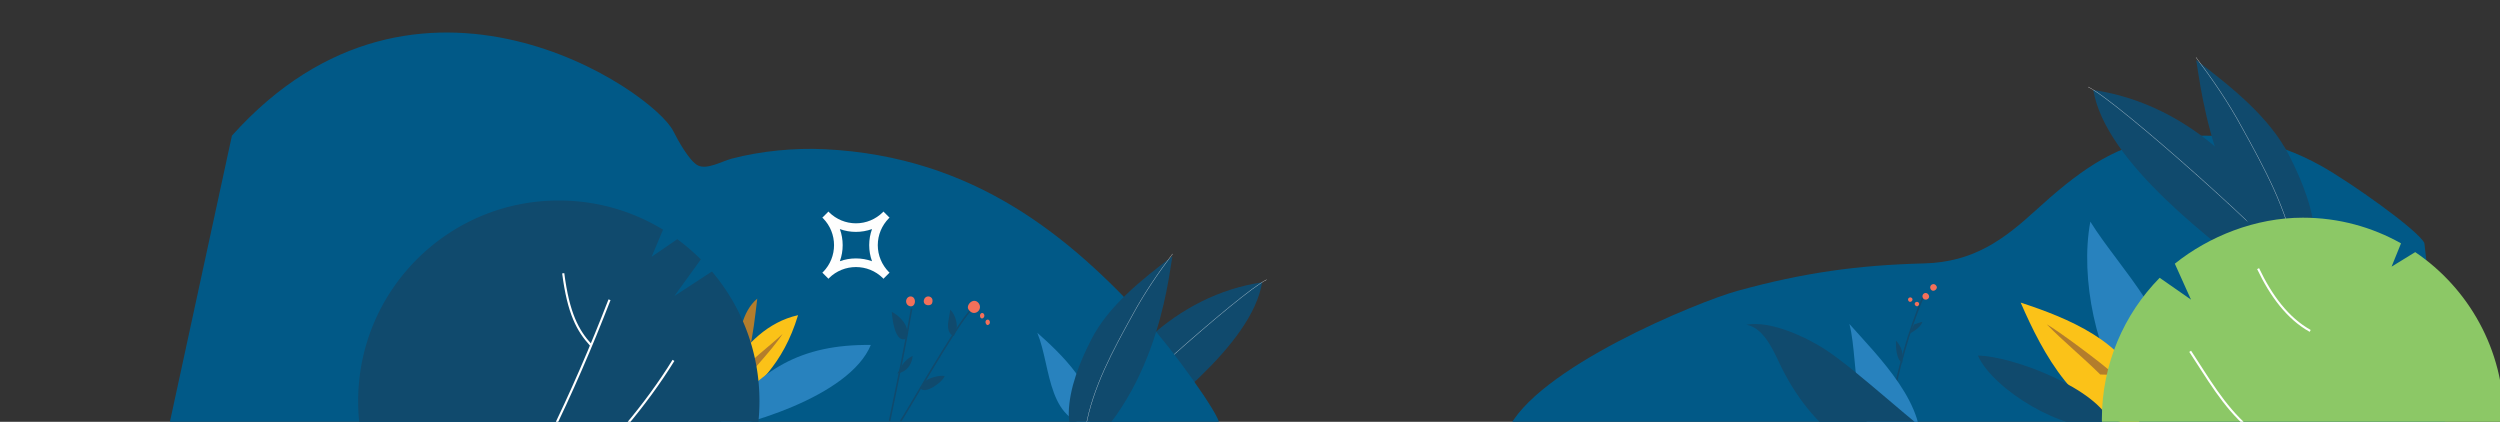 <svg xmlns="http://www.w3.org/2000/svg" width="2312.5" height="390.166"><rect width="100%" height="100%" fill="#333333" stroke="none"/><path fill="#015987" d="M2242.523 224.783c-6.201-12.314-68.88-56.49-95.345-71.276-44.068-24.626-90.675-33.294-148.949-24.91-44.455 6.398-77.916 32.026-115.692 66.426-28.719 26.146-56.673 47.445-102.719 48.63-61.344 1.58-111.459 8.539-172.619 25.37-36.011 9.91-187.948 71.898-213.107 130.019 37.836 8.332 867.043 8.74 870.949 20.162"/><path fill="#104A6D" d="M2130.738 250.376c-33.063-81.694-103.015-153.619-194.454-167.146 11.31 67.511 111.408 140.54 162.757 180.748"/><path fill="none" stroke="#FAFDFF" stroke-width=".248" stroke-miterlimit="10" d="M2124.7 252.392c-15.43-24.185-165.99-158.876-193.149-171.976"/><path fill="#104A6D" d="M2138.927 252.832c-1.479-7.078 2.672-21.045 2.489-30.832-.5-26.314-11.596-54.043-23.813-77.977-18.153-35.578-53.104-63.331-86.126-88.463 4.651 26.336 18.01 161.497 121.392 229.075"/><path fill="none" stroke="#FAFDFF" stroke-width=".248" stroke-miterlimit="10" d="M2031.283 53.079c15.491 20.54 30.198 42.071 42.201 64.267 21.305 38.427 42.599 77.516 49.952 119.92"/><path fill="#2882BE" d="M2012.007 359.472c3.947-58.825-51.645-111.148-78.436-154.435-9.852 52.445 5.885 125.757 36.001 165.807"/><path fill="#FBC218" d="M1981.453 362.572c-13.931-46.485-69.604-68.671-112.326-82.657 20.122 46.33 52.42 108.438 109.226 113.66"/><path fill="#B37D2C" d="M1942.719 346.428c-14.961-15.002-34.869-31.336-49.524-46.456 9.342 5.033 51.727 36.411 62.843 46.803"/><path fill="#104A6D" d="M1952.581 391.719c-11.728-31.87-90.501-62.354-123.014-62.812 14.156 31.921 80.854 71.277 113.611 64.821"/><path fill="#8CC866" d="M2234.089 233.209l-21.886 13.448 8.74-21.565c-26.863-15.109-57.835-23.736-90.817-23.736-43.843 0-86.636 17.101-118.414 42.554l14.951 33.234-28.964-20.183c-33.074 33.658-53.481 79.85-53.481 130.832 0 102.954 83.23 186.428 185.908 186.428s185.908-83.474 185.908-186.428c0-64.353-32.503-121.079-81.945-154.584z"/><path fill="none" stroke="#FFF" stroke-width="1.987" stroke-miterlimit="10" d="M2088.751 248.488c12.044 25.346 27.536 46.087 48.177 57.606m-111.02 18.856c16.195 24.476 30.759 50.584 53.42 70.165"/><path fill="#104A6D" d="M1759.738 330.284c.683-5.721-2.448-11.672-6.048-15.224-.061 6.178.316 17.692 5.956 20.487m10.892-35.42c1.785-.513 5.12-1.891 7.73-2.481-1.55 5.002-7.853 8.746-12.289 11.267"/><path fill="none" stroke="#104A6D" stroke-width="1.49" stroke-miterlimit="10" d="M1780.319 271.012c-15.502 36.325-24.66 71.622-31.758 108.581"/><path fill="#F3705A" d="M1785.571 266.724c-.49-1.599.428-3.288 2.04-3.77 1.601-.483 2.958.354 3.784 2.023.734 1.458-.734 3.381-2.346 3.864-1.612.485-2.989-.517-3.478-2.117zm-7.17 8.241c-.479-1.631.428-3.351 2.03-3.845 1.601-.49 3.386.748 3.865 2.379.479 1.631-.52 3.037-2.121 3.526-1.601.494-3.294-.43-3.774-2.06zm-6.007 4.405a2.008 2.008 0 0 1 2.641 1.074c.428 1.032-.02 1.991-1.061 2.665-.918.588-2.285-.24-2.723-1.274-.437-1.031.124-2.025 1.143-2.465zm-6.19-4.099c1.05-.435 2.264.04 2.713 1.064.438 1.022-.245 2.284-1.295 2.724-1.051.434-2.05-.125-2.499-1.145-.449-1.024.041-2.207 1.081-2.643z"/><path fill="#2882BE" d="M1774.995 419.633c10.372-43.17-38.56-90.889-64.301-119.938 10.178 38.208-2.641 118.357 60.508 118.021"/><path fill="#104A6D" d="M1801.052 413.228c-24.854-15.716-82.975-70.706-112.785-90.022-15.96-10.339-49.768-27.13-72.868-22.818 15.247 2.624 24.048 21.655 30.748 35.852 27.292 57.815 83.914 112.672 154.905 76.988zm-803.156-6.285c28.836-71.257 89.849-134 169.611-145.798-9.861 58.887-97.174 122.587-141.97 157.659"/><path fill="none" stroke="#FAFDFF" stroke-width=".248" stroke-miterlimit="10" d="M1003.161 408.697c13.455-21.09 144.785-138.58 168.477-150.006"/><path fill="#A3DCEB" d="M643.804 382.293c-9.314-41.11 41.606-105.795 83.911-112.183 26.834 38.142-53.556 109.409-87.418 112.183"/><path fill="#2882BE" d="M663.754 389.86c.648-29.596 79.277-69.39 112.183-57.387-13.159 42.487-83.557 38.326-112.183 68.177"/><path fill="#015987" d="M214.527 125.489c172-191.906 389.982-41.15 408.302-4.146 3.759 7.592 15.061 28.184 23 31.812 8.539 3.901 22.075-4.05 31.093-6.429 26.694-7.038 57.965-10.05 85.547-8.728 139.813 6.699 228.036 82.243 298.645 159.342 23.353 25.496 67.156 86.656 66.666 94.438-.937 14.9-15.399 13.962-29.992 13.962-128.08.01-943.799 23.666-947.261 15.079"/><path fill="#2882BE" d="M1007.004 391.91c13.871-28.668-28.838-67.555-47.495-84.066 13.469 32.757 8.176 86.718 58.131 86.687"/><path fill="#104A6D" d="M990.751 409.084c1.283-6.17-2.332-18.357-2.172-26.893.432-22.957 10.115-47.137 20.771-68.014 15.838-31.039 46.316-55.247 75.124-77.169-4.053 22.972-15.704 140.868-105.883 199.815"/><path fill="none" stroke="#FAFDFF" stroke-width=".248" stroke-miterlimit="10" d="M1084.644 234.844c-13.51 17.917-26.345 36.697-36.814 56.059-18.576 33.513-37.152 67.617-43.57 104.607"/><path fill="#FBC218" d="M650.496 389.432c9.132-15.43 31.499-85.31 87.707-97.905-14.208 46.893-38.848 65.189-61.457 87.35"/><path fill="#2882BE" d="M665.46 391.788c36.72-50.064 75.219-73.439 140.052-72.705-19.708 47.902-119.123 77.06-161.136 81.567"/><path fill="#B37D2C" d="M684.171 345.385c6.868-9.597 30.4-27.465 39.754-36.521-10.815 16.654-34.302 39.784-45.893 56.092m5.174-36.715c-.685-17.46 3.173-40.245 17.262-52.012-1.965 16.102-3.896 34.481-7.828 50.268"/><path fill="#104A6D" d="M658.537 251.133l-34.724 22.673 24.457-33.849a186.74 186.74 0 0 0-21.802-18.701l-23.716 16.275 10.564-25.088c-28.102-17.115-61.11-26.981-96.42-26.981-102.513 0-185.612 83.102-185.612 185.612 0 102.515 83.099 185.612 185.612 185.612 102.511 0 185.612-83.097 185.612-185.612 0-45.729-16.548-87.59-43.971-119.941z"/><path fill="none" stroke="#FFF" stroke-width="1.987" stroke-miterlimit="10" d="M563.809 277.249c-16.958 43.721-35.22 86.106-56.092 128.501m13.258-152.978c4.799 37.225 13.419 53.032 25.496 66.29m76.489 14.278c-12.898 20.927-28.376 41.855-43.853 60.171"/><path fill="none" stroke="#104A6D" stroke-width="1.49" stroke-miterlimit="10" d="M833.048 389.432c2.798-2.764 50.352-87.37 65.27-103.005M822.85 389.432c7.77-37.561 14.569-69.35 20.397-104.024"/><path fill="#104A6D" d="M838.824 309.119c2.219-7.853-6.749-17.201-13.934-20.652.5 6.496 2.891 28.535 12.735 25.139m-4.507 26.944c1.467-4.304 6.786-9.638 11.149-11.29-.932 8.026-5.102 14.451-14.278 16.318m53.835-38.397c3.133-5.558-.12-16.601-4.93-20.754-.282 7.486-5.814 19.224 2.884 24.476.534.01.834-.255.899-.796m-27.788 42.988c4.324-3.355 12.433-5.976 18.953-5.395-1.485 5.619-18.418 17.521-22.437 11.545"/><path fill="#F3705A" d="M855.074 276.341c1.085-2.006 3.567-2.74 5.546-1.641 1.976 1.104 2.44 3.222 1.614 5.63-.725 2.11-3.951 2.529-5.929 1.428-1.977-1.106-2.316-3.411-1.231-5.417zm-16.413.2c1.106-2.195 3.633-2.995 5.646-1.793 2.014 1.204 2.535 4.384 1.431 6.579-1.105 2.195-3.419 2.568-5.431 1.367-2.015-1.206-2.751-3.958-1.646-6.153zm67.347 5.224c1.234 2.782-.049 6.03-2.864 7.25-2.813 1.22-5.453 0-7.329-2.835-1.64-2.48.596-6.265 3.409-7.486 2.817-1.217 5.554.286 6.784 3.071zm7.398 13.851c1.113-.143 2.114.857 2.235 2.244.124 1.387-.591 2.366-1.792 2.784-1.05.377-2.14-1.112-2.261-2.499-.122-1.387.705-2.376 1.818-2.529zm-5.11-6.114c1.121-.152 2.126.848 2.251 2.242.122 1.394-.904 2.679-2.023 2.832-1.12.153-1.911-.887-2.034-2.272-.123-1.396.684-2.652 1.806-2.802z"/><path fill="#FEFEFE" d="M776.873 211.895c3.471 9.543 3.471 20.2 0 29.743 4.71-1.736 9.666-2.603 14.871-2.603 5.081 0 10.162.867 14.871 2.603-1.736-4.71-2.603-9.79-2.603-14.871 0-5.205.867-10.162 2.603-14.871-9.665 3.469-20.199 3.469-29.742-.001zm40.276 45.976l-.496-.62c-13.756-13.631-36.062-13.631-49.818 0l-.496.62-5.701-5.701.62-.496c13.631-13.756 13.631-36.062 0-49.817l-.62-.496 5.701-5.701.496.62c6.691 6.568 15.49 10.285 24.909 10.285 9.419 0 18.218-3.717 24.909-10.285l.496-.62 5.701 5.701-.62.496c-6.568 6.691-10.285 15.49-10.285 24.909 0 9.418 3.717 18.217 10.285 24.909l.62.496-5.701 5.7z"/></svg>